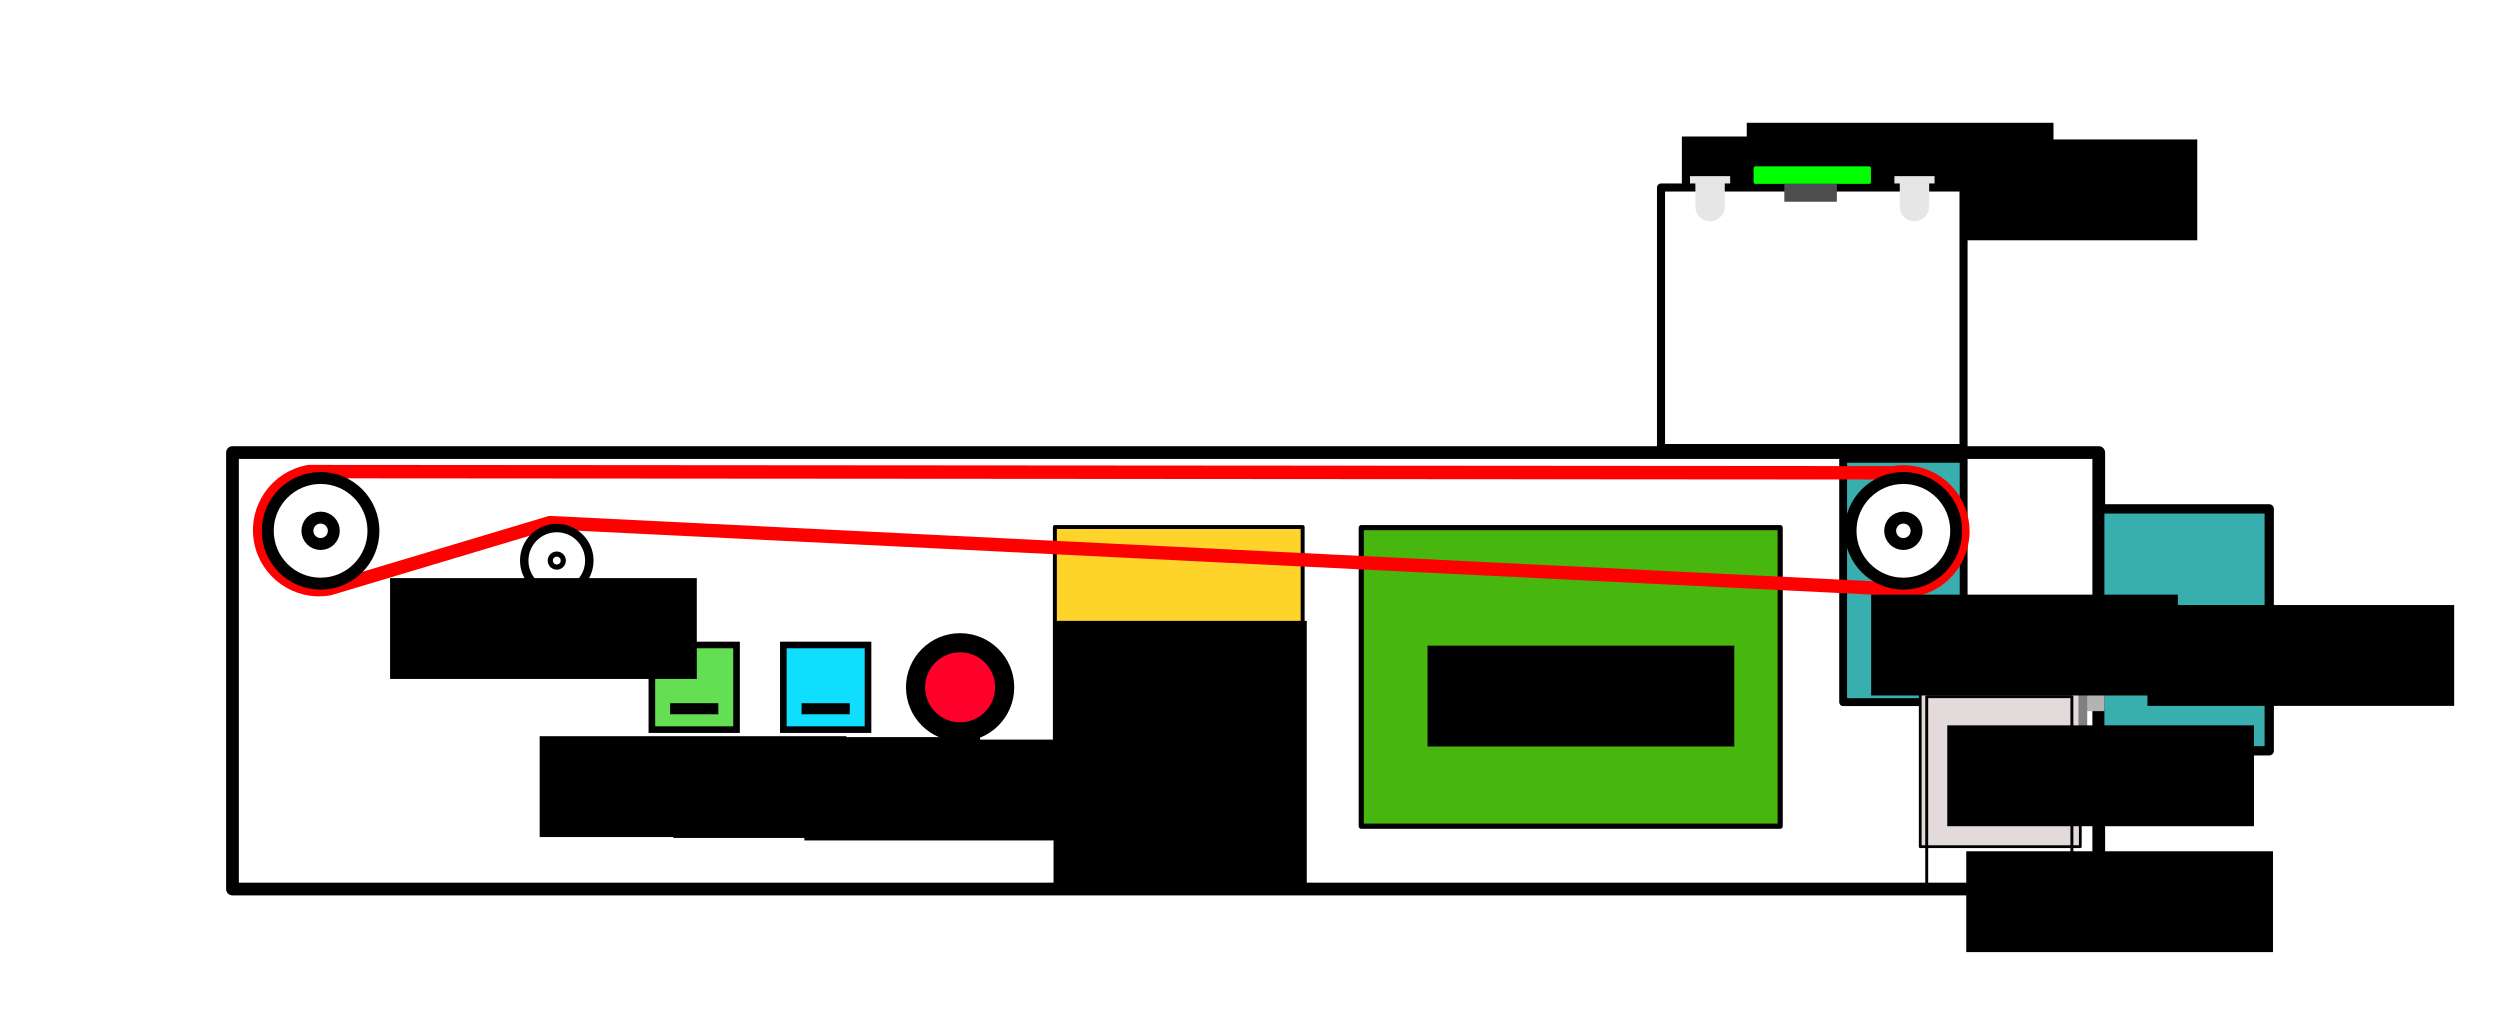<?xml version="1.0" encoding="UTF-8" standalone="no"?>
<!-- Created with Inkscape (http://www.inkscape.org/) -->

<svg
   xmlns:dc="http://purl.org/dc/elements/1.1/"
   xmlns:cc="http://creativecommons.org/ns#"
   xmlns:rdf="http://www.w3.org/1999/02/22-rdf-syntax-ns#"
   xmlns:svg="http://www.w3.org/2000/svg"
   xmlns="http://www.w3.org/2000/svg"
   xmlns:sodipodi="http://sodipodi.sourceforge.net/DTD/sodipodi-0.dtd"
   xmlns:inkscape="http://www.inkscape.org/namespaces/inkscape"
   width="1700"
   height="700"
   viewBox="0 0 1700 700"
   id="svg2"
   version="1.1"
   inkscape:version="0.91 r13725"
   sodipodi:docname="peppersorter.svg"
   inkscape:export-filename="/home/n3l/Documents/ygnbinhaus/peppersorter/peppersortermachine.png"
   inkscape:export-xdpi="300"
   inkscape:export-ydpi="300">
  <defs
     id="defs4" />
  <sodipodi:namedview
     id="base"
     pagecolor="#ffffff"
     bordercolor="#666666"
     borderopacity="1.0"
     inkscape:pageopacity="0.0"
     inkscape:pageshadow="2"
     inkscape:zoom="0.24748737"
     inkscape:cx="663.57521"
     inkscape:cy="641.41826"
     inkscape:document-units="px"
     inkscape:current-layer="layer5"
     showgrid="false"
     inkscape:window-width="1301"
     inkscape:window-height="744"
     inkscape:window-x="65"
     inkscape:window-y="24"
     inkscape:window-maximized="1"
     units="px" />
  <g
     inkscape:groupmode="layer"
     id="layer5"
     inkscape:label="Layer 5"
     transform="translate(0,-44.094)">
    <rect
       style="opacity:1;fill:#ffffff;fill-opacity:1;fill-rule:nonzero;stroke:none;stroke-width:4.5;stroke-linecap:round;stroke-linejoin:miter;stroke-miterlimit:4;stroke-dasharray:none;stroke-dashoffset:0;stroke-opacity:1"
       id="rect5031"
       width="1700"
       height="700"
       x="0"
       y="44.094" />
  </g>
  <g
     inkscape:groupmode="layer"
     id="layer2"
     inkscape:label="Layer 2"
     transform="translate(0,-352.362)" />
  <g
     inkscape:groupmode="layer"
     id="layer3"
     inkscape:label="Layer 3"
     transform="translate(0,-352.362)" />
  <g
     inkscape:label="Layer 1"
     inkscape:groupmode="layer"
     id="layer1"
     transform="translate(0,-352.362)" />
  <g
     inkscape:groupmode="layer"
     id="layer4"
     inkscape:label="Layer 4"
     transform="translate(0,-352.362)">
    <g
       id="g4942"
       transform="translate(567.015,33.039)">
      <rect
         transform="matrix(0,-1,1,0,0,308.268)"
         y="358.642"
         x="-572.874"
         height="284.863"
         width="203.041"
         id="rect4450"
         style="opacity:1;fill:#47b70f;fill-opacity:1;fill-rule:nonzero;stroke:#000000;stroke-width:3.5;stroke-linecap:round;stroke-linejoin:round;stroke-miterlimit:4;stroke-dasharray:none;stroke-dashoffset:0;stroke-opacity:1" />
      <rect
         transform="matrix(0,-1,1,0,0,308.268)"
         y="150.294"
         x="-573.275"
         height="168.488"
         width="203.844"
         id="rect4450-2"
         style="opacity:1;fill:#ffd42a;fill-opacity:1;fill-rule:nonzero;stroke:#000000;stroke-width:2.697;stroke-linecap:round;stroke-linejoin:round;stroke-miterlimit:4;stroke-dasharray:none;stroke-dashoffset:0;stroke-opacity:1" />
      <circle
         r="30.305"
         cy="478.424"
         cx="85.863"
         id="path4494"
         style="opacity:1;fill:#ff002a;fill-opacity:1;fill-rule:nonzero;stroke:#000000;stroke-width:13;stroke-linecap:round;stroke-linejoin:round;stroke-miterlimit:4;stroke-dasharray:none;stroke-dashoffset:0;stroke-opacity:1"
         transform="translate(0,308.268)" />
      <g
         id="g4500"
         transform="translate(0,308.268)">
        <rect
           style="opacity:1;fill:#10deff;fill-opacity:1;fill-rule:nonzero;stroke:#000000;stroke-width:4.5;stroke-linecap:round;stroke-linejoin:miter;stroke-miterlimit:4;stroke-dasharray:none;stroke-dashoffset:0;stroke-opacity:1"
           id="rect4496"
           width="57.579"
           height="57.579"
           x="-34.345"
           y="449.635" />
        <rect
           style="opacity:1;fill:#10deff;fill-opacity:1;fill-rule:nonzero;stroke:#000000;stroke-width:4.5;stroke-linecap:round;stroke-linejoin:miter;stroke-miterlimit:4;stroke-dasharray:none;stroke-dashoffset:0;stroke-opacity:1"
           id="rect4498"
           width="28.284"
           height="3.03"
           x="-19.698"
           y="491.495" />
      </g>
      <g
         id="g4527"
         transform="translate(0,308.268)">
        <rect
           style="opacity:1;fill:#64de52;fill-opacity:1;fill-rule:nonzero;stroke:#000000;stroke-width:4.5;stroke-linecap:round;stroke-linejoin:miter;stroke-miterlimit:4;stroke-dasharray:none;stroke-dashoffset:0;stroke-opacity:1"
           id="rect4496-1"
           width="57.579"
           height="57.579"
           x="-123.744"
           y="449.635" />
        <rect
           style="opacity:1;fill:#10deff;fill-opacity:1;fill-rule:nonzero;stroke:#000000;stroke-width:4.5;stroke-linecap:round;stroke-linejoin:miter;stroke-miterlimit:4;stroke-dasharray:none;stroke-dashoffset:0;stroke-opacity:1"
           id="rect4498-8"
           width="28.284"
           height="3.03"
           x="-109.096"
           y="491.495" />
      </g>
      <flowRoot
         transform="translate(-26.286,279.982)"
         style="font-style:normal;font-variant:normal;font-weight:normal;font-stretch:normal;font-size:31.25px;line-height:125%;font-family:Ubuntu;-inkscape-font-specification:'Ubuntu, Normal';text-align:start;letter-spacing:0px;word-spacing:0px;writing-mode:lr-tb;text-anchor:start;fill:#000000;fill-opacity:1;stroke:none;stroke-width:1px;stroke-linecap:butt;stroke-linejoin:miter;stroke-opacity:1"
         id="flowRoot4531"
         xml:space="preserve"><flowRegion
           id="flowRegion4533"><rect
             style="font-style:normal;font-variant:normal;font-weight:normal;font-stretch:normal;font-size:31.25px;line-height:125%;font-family:Ubuntu;-inkscape-font-specification:'Ubuntu, Normal';text-align:start;writing-mode:lr-tb;text-anchor:start"
             y="478.38"
             x="430"
             height="68.571"
             width="208.571"
             id="rect4535" /></flowRegion><flowPara
           id="flowPara4539">Raspberry Pi 3</flowPara></flowRoot>      <flowRoot
         transform="translate(-280.614,263.125)"
         style="font-style:normal;font-variant:normal;font-weight:normal;font-stretch:normal;font-size:31.25px;line-height:125%;font-family:Ubuntu;-inkscape-font-specification:'Ubuntu, Normal';text-align:center;letter-spacing:0px;word-spacing:0px;writing-mode:lr-tb;text-anchor:middle;fill:#000000;fill-opacity:1;stroke:none;stroke-width:1px;stroke-linecap:butt;stroke-linejoin:miter;stroke-opacity:1"
         id="flowRoot4531-8"
         xml:space="preserve"><flowRegion
           id="flowRegion4533-7"><rect
             style="font-style:normal;font-variant:normal;font-weight:normal;font-stretch:normal;font-size:31.25px;line-height:125%;font-family:Ubuntu;-inkscape-font-specification:'Ubuntu, Normal';text-align:center;writing-mode:lr-tb;text-anchor:middle"
             y="478.38"
             x="430"
             height="179.688"
             width="172.206"
             id="rect4535-9" /></flowRegion><flowPara
           id="flowPara4565">Interface</flowPara><flowPara
           id="flowPara4567">Circuit</flowPara></flowRoot>      <flowRoot
         transform="translate(190.783,-75.558)"
         style="font-style:normal;font-variant:normal;font-weight:normal;font-stretch:normal;font-size:25px;line-height:125%;font-family:Ubuntu;-inkscape-font-specification:'Ubuntu, Normal';text-align:start;letter-spacing:0px;word-spacing:0px;writing-mode:lr-tb;text-anchor:start;fill:#000000;fill-opacity:1;stroke:none;stroke-width:1px;stroke-linecap:butt;stroke-linejoin:miter;stroke-opacity:1"
         id="flowRoot4531-7"
         xml:space="preserve"><flowRegion
           id="flowRegion4533-8"><rect
             style="font-style:normal;font-variant:normal;font-weight:normal;font-stretch:normal;font-size:25px;line-height:125%;font-family:Ubuntu;-inkscape-font-specification:'Ubuntu, Normal';text-align:start;writing-mode:lr-tb;text-anchor:start"
             y="478.38"
             x="430"
             height="68.571"
             width="208.571"
             id="rect4535-91" /></flowRegion><flowPara
           id="flowPara4581">Camera</flowPara></flowRoot>      <flowRoot
         transform="translate(146.661,-66.231)"
         style="font-style:normal;font-variant:normal;font-weight:normal;font-stretch:normal;font-size:18.75px;line-height:125%;font-family:Ubuntu;-inkscape-font-specification:'Ubuntu, Normal';text-align:start;letter-spacing:0px;word-spacing:0px;writing-mode:lr-tb;text-anchor:start;fill:#000000;fill-opacity:1;stroke:none;stroke-width:1px;stroke-linecap:butt;stroke-linejoin:miter;stroke-opacity:1"
         id="flowRoot4531-4"
         xml:space="preserve"><flowRegion
           id="flowRegion4533-9"><rect
             style="font-style:normal;font-variant:normal;font-weight:normal;font-stretch:normal;font-size:18.75px;line-height:125%;font-family:Ubuntu;-inkscape-font-specification:'Ubuntu, Normal';text-align:start;writing-mode:lr-tb;text-anchor:start"
             y="478.38"
             x="430"
             height="68.571"
             width="208.571"
             id="rect4535-2" /></flowRegion><flowPara
           id="flowPara4595">LED</flowPara></flowRoot>      <flowRoot
         transform="translate(288.55,-64.238)"
         style="font-style:normal;font-variant:normal;font-weight:normal;font-stretch:normal;font-size:18.75px;line-height:125%;font-family:Ubuntu;-inkscape-font-specification:'Ubuntu, Normal';text-align:start;letter-spacing:0px;word-spacing:0px;writing-mode:lr-tb;text-anchor:start;fill:#000000;fill-opacity:1;stroke:none;stroke-width:1px;stroke-linecap:butt;stroke-linejoin:miter;stroke-opacity:1"
         id="flowRoot4531-4-7"
         xml:space="preserve"><flowRegion
           id="flowRegion4533-9-4"><rect
             style="font-style:normal;font-variant:normal;font-weight:normal;font-stretch:normal;font-size:18.75px;line-height:125%;font-family:Ubuntu;-inkscape-font-specification:'Ubuntu, Normal';text-align:start;writing-mode:lr-tb;text-anchor:start"
             y="478.38"
             x="430"
             height="68.571"
             width="208.571"
             id="rect4535-2-9" /></flowRegion><flowPara
           id="flowPara4595-9">LED</flowPara></flowRoot>      <flowRoot
         transform="translate(-731.765,234.059)"
         style="font-style:normal;font-variant:normal;font-weight:normal;font-stretch:normal;font-size:25px;line-height:125%;font-family:Ubuntu;-inkscape-font-specification:'Ubuntu, Normal';text-align:start;letter-spacing:0px;word-spacing:0px;writing-mode:lr-tb;text-anchor:start;fill:#000000;fill-opacity:1;stroke:none;stroke-width:1px;stroke-linecap:butt;stroke-linejoin:miter;stroke-opacity:1"
         id="flowRoot4531-7-9"
         xml:space="preserve"><flowRegion
           id="flowRegion4533-8-0"><rect
             style="font-style:normal;font-variant:normal;font-weight:normal;font-stretch:normal;font-size:25px;line-height:125%;font-family:Ubuntu;-inkscape-font-specification:'Ubuntu, Normal';text-align:start;writing-mode:lr-tb;text-anchor:start"
             y="478.38"
             x="430"
             height="68.571"
             width="208.571"
             id="rect4535-91-5" /></flowRegion><flowPara
           id="flowPara4814">Belt</flowPara></flowRoot>      <flowRoot
         transform="translate(340.048,419.808)"
         style="font-style:normal;font-variant:normal;font-weight:normal;font-stretch:normal;font-size:18.75px;line-height:125%;font-family:Ubuntu;-inkscape-font-specification:'Ubuntu, Normal';text-align:start;letter-spacing:0px;word-spacing:0px;writing-mode:lr-tb;text-anchor:start;fill:#000000;fill-opacity:1;stroke:none;stroke-width:1px;stroke-linecap:butt;stroke-linejoin:miter;stroke-opacity:1"
         id="flowRoot4531-7-7"
         xml:space="preserve"><flowRegion
           id="flowRegion4533-8-7"><rect
             style="font-style:normal;font-variant:normal;font-weight:normal;font-stretch:normal;font-size:18.75px;line-height:125%;font-family:Ubuntu;-inkscape-font-specification:'Ubuntu, Normal';text-align:start;writing-mode:lr-tb;text-anchor:start"
             y="478.38"
             x="430"
             height="68.571"
             width="208.571"
             id="rect4535-91-4" /></flowRegion><flowPara
           id="flowPara4828">Door</flowPara></flowRoot>      <rect
         y="627.061"
         x="-408.928"
         height="296.81"
         width="1269.057"
         id="rect4291"
         style="opacity:1;fill:none;fill-opacity:1;stroke:#000000;stroke-width:8.659;stroke-linecap:butt;stroke-linejoin:round;stroke-miterlimit:4;stroke-dasharray:none;stroke-dashoffset:0;stroke-opacity:1" />
      <rect
         y="631.295"
         x="686.324"
         height="165.485"
         width="81.948"
         id="rect4294"
         style="opacity:1;fill:#38aeae;fill-opacity:1;stroke:#000000;stroke-width:5.337;stroke-linecap:butt;stroke-linejoin:round;stroke-miterlimit:4;stroke-dasharray:none;stroke-dashoffset:0;stroke-opacity:1" />
      <rect
         y="665.353"
         x="860.811"
         height="164.511"
         width="115.26"
         id="rect4294-0"
         style="opacity:1;fill:#38aeae;fill-opacity:1;stroke:#000000;stroke-width:6.311;stroke-linecap:butt;stroke-linejoin:round;stroke-miterlimit:4;stroke-dasharray:none;stroke-dashoffset:0;stroke-opacity:1" />
      <path
         sodipodi:nodetypes="csccsccc"
         inkscape:connector-curvature="0"
         id="path4138-1"
         d="m -343.088,719.673 c -21.999,3.824 -42.932,-10.91 -46.756,-32.909 -3.824,-21.999 10.91,-42.932 32.909,-46.756 l 1077.31,0.824 c 21.999,-3.824 42.932,10.91 46.756,32.909 3.824,21.999 -10.91,42.932 -32.909,46.756 l -927.163,-45.8 z"
         style="opacity:1;fill:none;fill-opacity:1;stroke:#ff0000;stroke-width:9.134;stroke-linecap:butt;stroke-linejoin:round;stroke-miterlimit:4;stroke-dasharray:none;stroke-dashoffset:0;stroke-opacity:1" />
      <g
         style="fill:#ffffff;fill-opacity:1;stroke-width:22;stroke-miterlimit:4;stroke-dasharray:none"
         transform="matrix(0.369,0,0,0.369,-453.858,532.712)"
         id="g4155">
        <circle
           style="opacity:1;fill:#ffffff;fill-opacity:1;stroke:#000000;stroke-width:22;stroke-linecap:butt;stroke-linejoin:round;stroke-miterlimit:4;stroke-dasharray:none;stroke-dashoffset:0;stroke-opacity:1"
           id="path4138"
           cx="284.164"
           cy="399.912"
           r="97.375" />
        <circle
           style="opacity:1;fill:#ffffff;fill-opacity:1;stroke:#000000;stroke-width:22;stroke-linecap:butt;stroke-linejoin:round;stroke-miterlimit:4;stroke-dasharray:none;stroke-dashoffset:0;stroke-opacity:1"
           id="path4138-3"
           cx="284.164"
           cy="399.912"
           r="24.344" />
      </g>
      <g
         style="fill:#ffffff;fill-opacity:1;stroke-width:22;stroke-miterlimit:4;stroke-dasharray:none"
         transform="matrix(0.369,0,0,0.369,622.417,532.712)"
         id="g4155-3">
        <circle
           style="opacity:1;fill:#ffffff;fill-opacity:1;stroke:#000000;stroke-width:22;stroke-linecap:butt;stroke-linejoin:round;stroke-miterlimit:4;stroke-dasharray:none;stroke-dashoffset:0;stroke-opacity:1"
           id="path4138-5"
           cx="284.164"
           cy="399.912"
           r="97.375" />
        <circle
           style="opacity:1;fill:#ffffff;fill-opacity:1;stroke:#000000;stroke-width:22;stroke-linecap:butt;stroke-linejoin:round;stroke-miterlimit:4;stroke-dasharray:none;stroke-dashoffset:0;stroke-opacity:1"
           id="path4138-3-6"
           cx="284.164"
           cy="399.912"
           r="24.344" />
      </g>
      <g
         transform="translate(-430.498,-3.959)"
         id="g4475">
        <circle
           style="opacity:1;fill:none;fill-opacity:1;stroke:#000000;stroke-width:5.738;stroke-linecap:butt;stroke-linejoin:round;stroke-miterlimit:4;stroke-dasharray:none;stroke-dashoffset:0;stroke-opacity:1"
           id="path4201"
           cx="242.092"
           cy="704.479"
           r="22.131" />
        <circle
           style="opacity:1;fill:#ffffff;fill-opacity:1;stroke:#000000;stroke-width:3.5;stroke-linecap:butt;stroke-linejoin:round;stroke-miterlimit:4;stroke-dasharray:none;stroke-dashoffset:0;stroke-opacity:1"
           id="path4201-2"
           cx="242.092"
           cy="704.479"
           r="4.426" />
      </g>
      <rect
         y="446.839"
         x="562.477"
         height="177.143"
         width="205.714"
         id="rect4297"
         style="opacity:1;fill:#ffffff;fill-opacity:1;stroke:#000000;stroke-width:5.5;stroke-linecap:butt;stroke-linejoin:round;stroke-miterlimit:4;stroke-dasharray:none;stroke-dashoffset:0;stroke-opacity:1" />
      <g
         transform="translate(48.477,167.389)"
         id="g4329">
        <rect
           style="opacity:1;fill:#00ff00;fill-opacity:1;stroke:#00ff00;stroke-width:2.348;stroke-linecap:butt;stroke-linejoin:round;stroke-miterlimit:4;stroke-dasharray:none;stroke-dashoffset:0;stroke-opacity:1"
           id="rect4299"
           width="77.438"
           height="9.581"
           x="578.138"
           y="266.215" />
        <rect
           style="opacity:1;fill:#4d4d4d;fill-opacity:1;stroke:none;stroke-width:5.5;stroke-linecap:butt;stroke-linejoin:round;stroke-miterlimit:4;stroke-dasharray:none;stroke-dashoffset:0;stroke-opacity:1"
           id="rect4301"
           width="35.714"
           height="12.143"
           x="597.857"
           y="276.969" />
      </g>
      <g
         transform="translate(44.831,169.211)"
         id="g4325">
        <path
           style="opacity:1;fill:#e6e6e6;fill-opacity:1;stroke:none;stroke-width:5.5;stroke-linecap:butt;stroke-linejoin:round;stroke-miterlimit:4;stroke-dasharray:none;stroke-dashoffset:0;stroke-opacity:1"
           d="m 537.344,269.863 0,5 3.662,0 0,15 0.035,0 a 10,10 0 0 0 -0.035,0.713 10,10 0 0 0 10,10 10,10 0 0 0 10,-10 10,10 0 0 0 -0.025,-0.713 l 0.025,0 0,-15 3.66,0 0,-5 -27.322,0 z"
           id="path4303"
           inkscape:connector-curvature="0" />
        <path
           style="opacity:1;fill:#e6e6e6;fill-opacity:1;stroke:none;stroke-width:5.5;stroke-linecap:butt;stroke-linejoin:round;stroke-miterlimit:4;stroke-dasharray:none;stroke-dashoffset:0;stroke-opacity:1"
           d="m 676.339,269.863 0,5 3.662,0 0,15 0.035,0 a 10,10 0 0 0 -0.035,0.713 10,10 0 0 0 10,10 10,10 0 0 0 10,-10 10,10 0 0 0 -0.025,-0.713 l 0.025,0 0,-15 3.66,0 0,-5 -27.322,0 z"
           id="path4303-6"
           inkscape:connector-curvature="0" />
      </g>
      <rect
         inkscape:transform-center-y="-64.661786"
         inkscape:transform-center-x="105.82935"
         y="751.021"
         x="738.749"
         height="144.048"
         width="108.831"
         id="rect4349"
         style="opacity:1;fill:#e3dbdb;fill-opacity:1;fill-rule:nonzero;stroke:#000000;stroke-width:1.892;stroke-linecap:butt;stroke-linejoin:round;stroke-miterlimit:4;stroke-dasharray:none;stroke-dashoffset:0;stroke-opacity:1" />
      <rect
         y="781.193"
         x="851.874"
         height="21.718"
         width="12.122"
         id="rect4366"
         style="opacity:1;fill:#b3b3b3;fill-opacity:1;stroke:none;stroke-width:2;stroke-linecap:butt;stroke-linejoin:round;stroke-miterlimit:4;stroke-dasharray:none;stroke-dashoffset:0;stroke-opacity:1" />
      <rect
         y="768.535"
         x="846.416"
         height="74.061"
         width="5.872"
         id="rect4366-6"
         style="opacity:1;fill:#808080;fill-opacity:1;stroke:none;stroke-width:2;stroke-linecap:butt;stroke-linejoin:round;stroke-miterlimit:4;stroke-dasharray:none;stroke-dashoffset:0;stroke-opacity:1" />
      <rect
         y="793.035"
         x="743.153"
         height="130.861"
         width="98.718"
         id="rect4391"
         style="opacity:1;fill:none;fill-opacity:1;fill-rule:nonzero;stroke:#000000;stroke-width:2;stroke-linecap:butt;stroke-linejoin:round;stroke-miterlimit:4;stroke-dasharray:none;stroke-dashoffset:0;stroke-opacity:1" />
      <flowRoot
         transform="translate(-450.046,343.875)"
         style="font-style:normal;font-variant:normal;font-weight:normal;font-stretch:normal;font-size:16.25px;line-height:125%;font-family:Ubuntu;-inkscape-font-specification:'Ubuntu, Normal';text-align:center;letter-spacing:0px;word-spacing:0px;writing-mode:lr-tb;text-anchor:middle;fill:#000000;fill-opacity:1;stroke:none;stroke-width:1px;stroke-linecap:butt;stroke-linejoin:miter;stroke-opacity:1"
         id="flowRoot4531-4-70"
         xml:space="preserve"><flowRegion
           id="flowRegion4533-9-8"><rect
             style="font-style:normal;font-variant:normal;font-weight:normal;font-stretch:normal;font-size:16.25px;line-height:125%;font-family:Ubuntu;-inkscape-font-specification:'Ubuntu, Normal';text-align:center;writing-mode:lr-tb;text-anchor:middle"
             y="478.38"
             x="430"
             height="68.571"
             width="208.571"
             id="rect4535-2-1" /></flowRegion><flowPara
           id="flowPara4657">Emergency</flowPara><flowPara
           id="flowPara4659">Stop/Start</flowPara></flowRoot>      <flowRoot
         transform="translate(-539.132,342.171)"
         style="font-style:normal;font-variant:normal;font-weight:normal;font-stretch:normal;font-size:16.25px;line-height:125%;font-family:Ubuntu;-inkscape-font-specification:'Ubuntu, Normal';text-align:center;letter-spacing:0px;word-spacing:0px;writing-mode:lr-tb;text-anchor:middle;fill:#000000;fill-opacity:1;stroke:none;stroke-width:1px;stroke-linecap:butt;stroke-linejoin:miter;stroke-opacity:1"
         id="flowRoot4531-4-70-7"
         xml:space="preserve"><flowRegion
           id="flowRegion4533-9-8-8"><rect
             style="font-style:normal;font-variant:normal;font-weight:normal;font-stretch:normal;font-size:16.25px;line-height:125%;font-family:Ubuntu;-inkscape-font-specification:'Ubuntu, Normal';text-align:center;writing-mode:lr-tb;text-anchor:middle"
             y="478.38"
             x="430"
             height="68.571"
             width="208.571"
             id="rect4535-2-1-2" /></flowRegion><flowPara
           id="flowPara4688">Forward</flowPara></flowRoot>      <flowRoot
         transform="translate(-630.042,341.562)"
         style="font-style:normal;font-variant:normal;font-weight:normal;font-stretch:normal;font-size:16.25px;line-height:125%;font-family:Ubuntu;-inkscape-font-specification:'Ubuntu, Normal';text-align:center;letter-spacing:0px;word-spacing:0px;writing-mode:lr-tb;text-anchor:middle;fill:#000000;fill-opacity:1;stroke:none;stroke-width:1px;stroke-linecap:butt;stroke-linejoin:miter;stroke-opacity:1"
         id="flowRoot4531-4-70-7-4"
         xml:space="preserve"><flowRegion
           id="flowRegion4533-9-8-8-9"><rect
             style="font-style:normal;font-variant:normal;font-weight:normal;font-stretch:normal;font-size:16.25px;line-height:125%;font-family:Ubuntu;-inkscape-font-specification:'Ubuntu, Normal';text-align:center;writing-mode:lr-tb;text-anchor:middle"
             y="478.38"
             x="430"
             height="68.571"
             width="208.571"
             id="rect4535-2-1-2-0" /></flowRegion><flowPara
           id="flowPara4714">Reverse</flowPara></flowRoot>      <flowRoot
         transform="translate(463.254,252.37)"
         style="font-style:normal;font-variant:normal;font-weight:normal;font-stretch:normal;font-size:18.75px;line-height:125%;font-family:Ubuntu;-inkscape-font-specification:'Ubuntu, Normal';text-align:start;letter-spacing:0px;word-spacing:0px;writing-mode:lr-tb;text-anchor:start;fill:#000000;fill-opacity:1;stroke:none;stroke-width:1px;stroke-linecap:butt;stroke-linejoin:miter;stroke-opacity:1"
         id="flowRoot4531-4-7-0"
         xml:space="preserve"><flowRegion
           id="flowRegion4533-9-4-1"><rect
             style="font-style:normal;font-variant:normal;font-weight:normal;font-stretch:normal;font-size:18.75px;line-height:125%;font-family:Ubuntu;-inkscape-font-specification:'Ubuntu, Normal';text-align:start;writing-mode:lr-tb;text-anchor:start"
             y="478.38"
             x="430"
             height="68.571"
             width="208.571"
             id="rect4535-2-9-9" /></flowRegion><flowPara
           id="flowPara4740">Servo</flowPara></flowRoot>      <flowRoot
         transform="translate(275.366,245.299)"
         style="font-style:normal;font-variant:normal;font-weight:normal;font-stretch:normal;font-size:18.75px;line-height:125%;font-family:Ubuntu;-inkscape-font-specification:'Ubuntu, Normal';text-align:start;letter-spacing:0px;word-spacing:0px;writing-mode:lr-tb;text-anchor:start;fill:#000000;fill-opacity:1;stroke:none;stroke-width:1px;stroke-linecap:butt;stroke-linejoin:miter;stroke-opacity:1"
         id="flowRoot4531-4-7-0-2"
         xml:space="preserve"><flowRegion
           id="flowRegion4533-9-4-1-1"><rect
             style="font-style:normal;font-variant:normal;font-weight:normal;font-stretch:normal;font-size:18.75px;line-height:125%;font-family:Ubuntu;-inkscape-font-specification:'Ubuntu, Normal';text-align:start;writing-mode:lr-tb;text-anchor:start"
             y="478.38"
             x="430"
             height="68.571"
             width="208.571"
             id="rect4535-2-9-9-2" /></flowRegion><flowPara
           id="flowPara4740-0">Servo</flowPara></flowRoot>      <flowRoot
         transform="translate(327.118,334.192)"
         style="font-style:normal;font-variant:normal;font-weight:normal;font-stretch:normal;font-size:16.25px;line-height:125%;font-family:Ubuntu;-inkscape-font-specification:'Ubuntu, Normal';text-align:start;letter-spacing:0px;word-spacing:0px;writing-mode:lr-tb;text-anchor:start;fill:#000000;fill-opacity:1;stroke:none;stroke-width:1px;stroke-linecap:butt;stroke-linejoin:miter;stroke-opacity:1"
         id="flowRoot4531-4-7-8"
         xml:space="preserve"><flowRegion
           id="flowRegion4533-9-4-5"><rect
             style="font-style:normal;font-variant:normal;font-weight:normal;font-stretch:normal;font-size:16.25px;line-height:125%;font-family:Ubuntu;-inkscape-font-specification:'Ubuntu, Normal';text-align:start;writing-mode:lr-tb;text-anchor:start"
             y="478.38"
             x="430"
             height="68.571"
             width="208.571"
             id="rect4535-2-9-8" /></flowRegion><flowPara
           id="flowPara4902">Sort Plate</flowPara></flowRoot>    </g>
  </g>
</svg>
